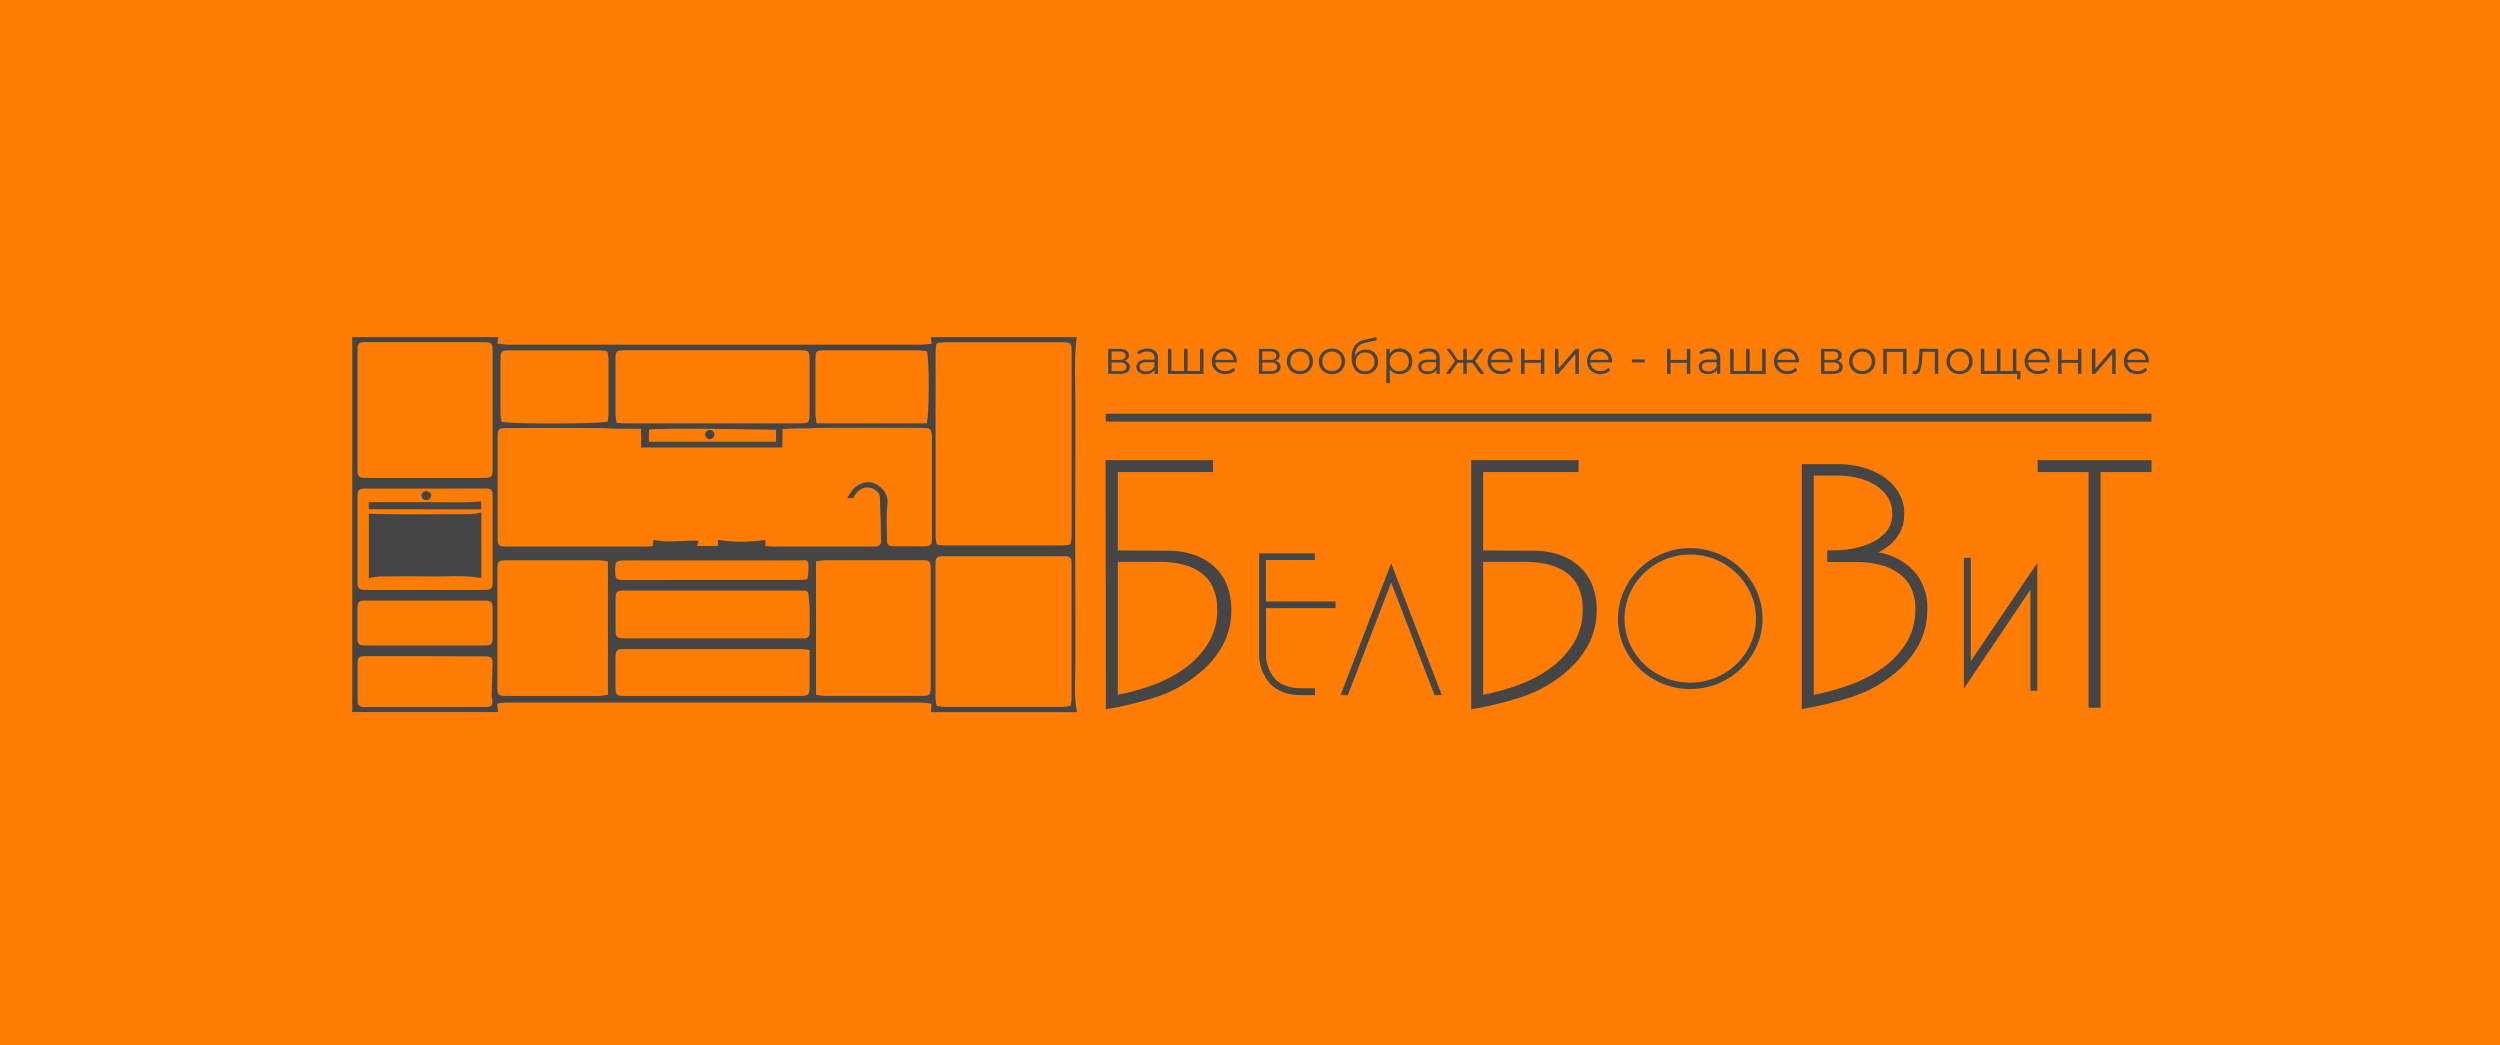 <svg width="660" height="276" viewBox="0 0 660 276" fill="none" xmlns="http://www.w3.org/2000/svg">
<rect width="660" height="276" fill="#FF7D04"/>
<g clip-path="url(#clip0_83_163)">
<path d="M284.333 188H245.718C245.793 187.327 245.861 186.661 245.951 185.806C245.114 185.641 244.266 185.531 243.414 185.477C206.781 185.477 170.142 185.477 133.499 185.477C132.743 185.525 131.991 185.62 131.247 185.762L131.502 187.993H93V89.007H131.547L131.307 90.675C132.196 90.831 133.093 90.936 133.995 90.99C142.102 90.99 150.212 90.99 158.324 90.99H210.737C221.511 90.99 232.284 90.99 243.053 90.99C243.984 90.99 244.915 90.821 245.959 90.719L245.748 89H284.251C283.5 94.954 283.92 100.886 283.905 106.803C283.845 129.448 283.845 152.091 283.905 174.732C283.913 179.142 283.44 183.567 284.333 188ZM162.393 113.159C162.348 113.159 161.95 113.159 161.905 113.159C160.276 113.028 159.007 113.013 157.401 113.006C149.474 112.969 141.546 113.006 133.619 113.006C131.668 113.006 131.367 113.298 131.367 115.244C131.367 124.299 131.367 133.354 131.367 142.41C131.367 143.909 131.758 144.282 133.304 144.282C145.88 144.282 158.454 144.282 171.026 144.282C171.479 144.258 171.931 144.204 172.377 144.121L172.482 142.57C173.983 142.717 175.124 142.943 176.235 142.936C178.593 142.936 180.942 142.775 183.299 142.702C183.67 142.719 184.04 142.765 184.403 142.841L184.005 144.136H189.537V142.512C193.685 143.185 197.919 143.185 202.066 142.512V144.143C202.667 144.194 203.23 144.282 203.8 144.282H220.06C223.663 144.282 227.259 144.282 230.855 144.282C231.951 144.282 232.626 143.872 232.604 142.746C232.521 138.855 232.454 134.964 232.281 131.043C232.174 130.445 231.842 129.908 231.35 129.536C229.414 128.015 226.666 128.461 225.345 131.438L223.663 131.54C224.054 130.897 224.346 130.348 224.699 129.843C226.854 126.764 230.63 126.442 232.957 129.112C233.471 129.647 233.857 130.287 234.086 130.985C234.316 131.684 234.384 132.423 234.285 133.15C233.925 136.353 234.15 139.623 234.18 142.863C234.18 143.946 234.931 144.223 235.952 144.223C238.594 144.223 241.207 144.223 243.879 144.223C245.688 144.223 246.034 143.872 246.034 142.132C246.034 133.262 246.034 124.384 246.034 115.5C246.032 114.888 245.938 114.279 245.756 113.693C245.694 113.535 245.593 113.395 245.462 113.284C245.331 113.173 245.174 113.095 245.005 113.057C243.759 112.962 242.505 112.947 241.252 112.947C233.595 112.947 225.945 112.947 218.288 112.947C216.787 112.947 215.331 112.947 213.447 113.094C211.945 113.094 209.13 113.094 206.548 113.284C206.653 114.695 206.503 116.517 206.548 118.133H169.217C169.314 116.486 169.314 114.835 169.217 113.189C166.897 113.254 164.645 113.159 162.393 113.159ZM247.272 90.631C247.135 91.283 247.043 91.942 246.994 92.606C246.994 108.98 246.994 125.362 246.994 141.751C247.044 142.421 247.147 143.086 247.302 143.741C247.996 143.874 248.698 143.964 249.404 144.011C259.794 144.011 270.183 144.011 280.572 144.011C281.259 143.956 281.941 143.856 282.614 143.711C282.759 143.083 282.856 142.445 282.907 141.802C282.907 125.33 282.907 108.859 282.907 92.387C282.907 90.704 282.554 90.361 280.858 90.361C270.378 90.361 259.899 90.361 249.419 90.361C248.693 90.406 247.971 90.496 247.257 90.631H247.272ZM247.272 186.347C247.958 186.491 248.652 186.589 249.352 186.64C259.741 186.64 270.13 186.64 280.52 186.64C281.232 186.582 281.939 186.476 282.637 186.325C282.762 185.717 282.847 185.101 282.892 184.482C282.892 172.579 282.892 160.678 282.892 148.78C282.892 147.208 282.532 146.849 280.865 146.849C270.251 146.849 259.633 146.849 249.014 146.849C247.287 146.849 246.972 147.215 246.972 148.905C246.972 160.715 246.972 172.525 246.972 184.335C247.023 185.012 247.123 185.684 247.272 186.347ZM94.389 107.995C94.389 113.276 94.389 118.557 94.389 123.838C94.389 125.894 94.681 126.172 96.708 126.172H127.734C129.723 126.172 130.039 125.886 130.046 123.977C130.046 113.503 130.046 103.019 130.046 92.525C130.046 90.66 129.716 90.331 127.847 90.331H96.551C94.719 90.331 94.389 90.638 94.389 92.387V107.995ZM215.428 183.421C216.127 183.56 216.834 183.655 217.545 183.706C226.243 183.706 234.946 183.706 243.654 183.706C245.298 183.706 245.696 183.363 245.703 181.783C245.703 171.123 245.703 160.466 245.703 149.812C245.703 148.239 245.283 147.895 243.654 147.895C234.991 147.895 226.333 147.895 217.68 147.895C216.923 147.946 216.171 148.049 215.428 148.203V183.421ZM160.494 148.203C159.795 148.063 159.088 147.968 158.377 147.917C150.034 147.917 141.697 147.917 133.364 147.917C131.72 147.917 131.315 148.254 131.315 149.834C131.315 160.488 131.315 171.145 131.315 181.805C131.315 183.392 131.72 183.721 133.357 183.721C141.699 183.721 150.039 183.721 158.377 183.721C159.09 183.664 159.798 183.554 160.494 183.392V148.203ZM162.821 111.631C163.639 111.682 164.255 111.755 164.878 111.755H211.33C213.462 111.755 213.709 111.514 213.717 109.356C213.717 104.48 213.717 99.603 213.717 94.727C213.717 92.774 213.402 92.474 211.465 92.474H164.727C162.783 92.474 162.475 92.774 162.475 94.734C162.475 99.664 162.475 104.589 162.475 109.509C162.538 110.231 162.654 110.947 162.821 111.653V111.631ZM213.439 156.958C213.387 155.853 212.501 155.897 211.615 155.897H164.645C162.873 155.897 162.528 156.241 162.513 158.011C162.513 160.769 162.513 163.519 162.513 166.269C162.513 168.259 162.813 168.529 164.9 168.529C180.384 168.529 195.871 168.529 211.36 168.529C211.675 168.529 211.998 168.529 212.313 168.529C212.507 168.545 212.703 168.519 212.886 168.453C213.069 168.387 213.235 168.283 213.372 168.147C213.508 168.012 213.613 167.849 213.678 167.67C213.743 167.49 213.766 167.299 213.747 167.11C213.747 164.916 213.784 162.678 213.747 160.454C213.679 159.284 213.522 158.121 213.439 156.958ZM213.732 171.638C212.988 171.501 212.236 171.408 211.48 171.36C195.896 171.36 180.317 171.36 164.742 171.36C162.791 171.36 162.49 171.66 162.49 173.62C162.49 176.195 162.49 178.769 162.49 181.344C162.49 183.465 162.768 183.728 164.9 183.728H210.406C213.732 183.728 213.732 183.728 213.739 180.517L213.732 171.638ZM215.601 111.755C225.36 111.806 235.066 111.755 244.637 111.755C245.388 109.758 245.35 94.332 244.69 92.738C244.061 92.611 243.424 92.527 242.783 92.489C234.275 92.489 225.768 92.489 217.26 92.489C215.639 92.489 215.271 92.855 215.271 94.449C215.271 99.457 215.271 104.47 215.271 109.488C215.329 110.249 215.437 111.007 215.594 111.755H215.601ZM132.418 111.331C134.13 111.982 156.943 111.96 160.396 111.331C160.533 110.711 160.624 110.083 160.666 109.451C160.666 104.575 160.666 99.698 160.666 94.822C160.614 94.126 160.508 93.434 160.351 92.752C159.727 92.63 159.095 92.547 158.459 92.504C150.352 92.504 142.242 92.504 134.13 92.504C132.501 92.504 132.133 92.862 132.133 94.449C132.133 99.467 132.133 104.485 132.133 109.495C132.176 110.113 132.269 110.727 132.411 111.331H132.418ZM112.277 173.218C106.948 173.218 101.618 173.218 96.288 173.218C95.267 173.218 94.426 173.43 94.411 174.615C94.411 178.074 94.411 181.534 94.411 185.001C94.373 185.234 94.393 185.472 94.469 185.696C94.546 185.919 94.677 186.122 94.85 186.285C95.024 186.449 95.236 186.57 95.468 186.636C95.7 186.703 95.945 186.714 96.183 186.669C106.888 186.669 117.592 186.669 128.297 186.669C129.798 186.669 130.234 186.047 129.926 184.657C129.831 184.227 129.788 183.788 129.798 183.348C129.873 180.656 129.994 177.957 130.046 175.302C130.046 173.627 129.708 173.283 127.997 173.283L112.277 173.218ZM112.315 128.988C106.985 128.988 101.655 128.988 96.326 128.988C94.824 128.988 94.396 129.368 94.396 130.867C94.396 138.46 94.396 146.052 94.396 153.644C94.396 155.407 94.757 155.736 96.543 155.736H127.862C129.723 155.736 130.061 155.414 130.061 153.542C130.061 145.994 130.061 138.448 130.061 130.904C130.061 129.317 129.693 128.98 128.042 128.973L112.315 128.988ZM112.09 170.394H127.937C129.671 170.394 130.031 170.072 130.046 168.39C130.046 165.684 130.046 162.978 130.046 160.271C130.046 159.116 129.551 158.56 128.342 158.56H96.063C94.854 158.56 94.351 159.116 94.359 160.271C94.359 162.978 94.359 165.684 94.359 168.39C94.359 170.072 94.727 170.394 96.461 170.394H112.09ZM187.916 153.096C195.798 153.096 203.675 153.096 211.547 153.096C212.11 153.096 213.131 152.95 213.161 152.752C213.423 151.447 213.506 150.114 213.409 148.788C213.289 147.588 212.095 147.947 211.3 147.947C196.046 147.947 180.782 147.947 165.508 147.947C162.505 147.947 162.325 148.093 162.415 151.121C162.46 152.796 162.791 153.118 164.525 153.125L187.916 153.096ZM204.851 113.445C203.35 113.445 172.887 112.845 171.341 113.445C171.341 115.771 171.228 116.085 171.341 116.626C181.047 116.626 192.893 116.626 202.599 116.626H204.851C204.9 115.979 204.9 115.328 204.851 114.681C204.89 114.265 204.9 113.847 204.881 113.43L204.851 113.445Z" fill="#454545"/>
<path d="M127.066 135.285V152.613C122.562 151.735 118.058 152.277 113.591 152.189C109.125 152.101 104.673 152.145 100.207 152.189C99.252 152.267 98.306 152.419 97.376 152.642V135.629C106.385 135.914 115.303 135.702 124.236 135.739C125.19 135.664 126.137 135.512 127.066 135.285Z" fill="#454545"/>
<path d="M97.354 134.452V132.564C102.331 132.564 107.338 132.564 112.367 132.564C117.397 132.564 122.209 132.791 127.028 132.345V134.459L97.354 134.452Z" fill="#454545"/>
<path d="M113.824 130.626C113.844 130.828 113.815 131.032 113.738 131.22C113.661 131.409 113.538 131.576 113.381 131.709C113.223 131.841 113.035 131.935 112.833 131.982C112.631 132.029 112.419 132.028 112.217 131.979C111.279 131.818 111.302 131.014 111.302 130.516C111.302 130.217 112.142 129.587 112.435 129.639C112.848 129.69 113.771 129.917 113.824 130.626Z" fill="#454545"/>
<path d="M186.918 113.598C187.079 113.536 187.251 113.508 187.425 113.515C187.598 113.522 187.767 113.564 187.923 113.639C188.078 113.714 188.215 113.82 188.326 113.95C188.437 114.08 188.518 114.231 188.565 114.393C188.612 114.556 188.623 114.726 188.599 114.893C188.574 115.06 188.513 115.221 188.421 115.363C188.329 115.506 188.207 115.629 188.063 115.723C187.919 115.817 187.756 115.88 187.586 115.909C187.38 115.934 187.172 115.911 186.978 115.844C186.822 115.799 186.679 115.723 186.557 115.619C186.435 115.516 186.338 115.388 186.272 115.244C186.2 115.095 186.16 114.934 186.153 114.769C186.147 114.605 186.175 114.441 186.235 114.287C186.295 114.133 186.387 113.993 186.504 113.875C186.621 113.756 186.762 113.662 186.918 113.598Z" fill="#454545"/>
<path d="M291.873 121.482H320.233V124.63H295.104V145.316L307.566 145.4C310.249 145.288 312.929 145.676 315.462 146.544C317.515 147.276 319.382 148.432 320.933 149.934C322.362 151.352 323.441 153.067 324.089 154.95C324.745 156.833 325.08 158.808 325.08 160.796C325.149 164.073 324.391 167.317 322.872 170.241C321.306 173.115 319.171 175.658 316.593 177.724C313.197 180.577 309.254 182.746 304.992 184.105C300.73 185.48 296.366 186.533 291.938 187.254L291.873 121.482ZM321.31 160.723C321.373 158.727 320.972 156.742 320.136 154.919C319.409 153.396 318.297 152.079 316.905 151.088C315.464 150.089 313.835 149.376 312.112 148.989C310.147 148.534 308.132 148.312 306.112 148.328H295.104V183.434C298.223 182.815 301.287 181.962 304.271 180.883C307.284 179.812 310.126 178.331 312.715 176.486C315.209 174.699 317.323 172.457 318.941 169.885C320.604 167.124 321.44 163.965 321.353 160.765L321.31 160.723Z" fill="#454545"/>
<path d="M343.66 183.518C339.998 183.518 337.208 182.507 335.291 180.485C333.272 178.193 332.242 175.23 332.415 172.214V146.072H347.129V147.835H334.203V158.791H352.59V160.555H334.225V172.214C334.066 174.752 334.91 177.254 336.584 179.204C338.156 180.869 340.515 181.702 343.66 181.702H347.182V183.518H343.66Z" fill="#454545"/>
<path d="M355.821 183.518H353.914L367.271 148.695L380.637 183.518H378.72L367.271 153.796L355.821 183.518Z" fill="#454545"/>
<path d="M388.393 121.482H416.742V124.63H391.548V145.316L404.011 145.4C406.697 145.288 409.38 145.676 411.917 146.544C413.968 147.273 415.832 148.43 417.378 149.934C418.809 151.349 419.889 153.065 420.533 154.95C421.198 156.831 421.536 158.807 421.535 160.796C421.601 164.074 420.839 167.318 419.316 170.241C417.75 173.112 415.62 175.655 413.048 177.724C409.648 180.578 405.701 182.746 401.436 184.105C397.178 185.481 392.817 186.534 388.393 187.254V121.482ZM417.83 160.723C417.887 158.727 417.486 156.744 416.656 154.919C415.923 153.399 414.813 152.083 413.425 151.088C411.988 150.089 410.362 149.376 408.642 148.989C406.673 148.534 404.655 148.312 402.632 148.328H391.548V183.434C394.667 182.816 397.732 181.964 400.715 180.883C403.729 179.814 406.572 178.334 409.159 176.486C411.659 174.702 413.777 172.459 415.396 169.885C417.061 167.124 417.904 163.966 417.83 160.765V160.723Z" fill="#454545"/>
<path d="M446.222 144.718C448.763 144.708 451.278 145.208 453.611 146.187C458.195 148.093 461.845 151.65 463.801 156.115C464.796 158.397 465.309 160.851 465.309 163.331C465.309 165.81 464.796 168.264 463.801 170.546C462.821 172.746 461.425 174.747 459.686 176.444C457.945 178.146 455.882 179.504 453.611 180.443C451.269 181.412 448.751 181.912 446.206 181.912C443.662 181.912 441.143 181.412 438.801 180.443C434.24 178.533 430.604 174.99 428.644 170.546C427.652 168.263 427.143 165.808 427.147 163.328C427.15 160.849 427.667 158.396 428.666 156.115C429.632 153.901 431.025 151.888 432.769 150.186C434.513 148.496 436.566 147.139 438.823 146.187C441.159 145.205 443.678 144.705 446.222 144.718ZM446.222 146.407C443.909 146.395 441.618 146.845 439.49 147.73C435.316 149.456 431.994 152.697 430.227 156.766C429.327 158.838 428.863 161.065 428.863 163.315C428.863 165.565 429.327 167.792 430.227 169.864C431.986 173.939 435.31 177.182 439.49 178.9C441.62 179.772 443.907 180.222 446.217 180.222C448.527 180.222 450.814 179.772 452.944 178.9C455.011 178.047 456.891 176.814 458.48 175.269C460.066 173.714 461.335 171.88 462.217 169.864C463.113 167.791 463.575 165.564 463.575 163.315C463.575 161.066 463.113 158.839 462.217 156.766C461.334 154.753 460.066 152.922 458.48 151.372C456.891 149.823 455.012 148.586 452.944 147.73C450.82 146.846 448.532 146.396 446.222 146.407Z" fill="#454545"/>
<path d="M495.899 145.809C499.55 146.422 502.889 148.202 505.388 150.868C507.75 153.639 508.97 157.166 508.813 160.765C508.866 164.017 508.108 167.233 506.605 170.137C505.048 173.028 502.913 175.587 500.325 177.662C496.929 180.514 492.987 182.683 488.725 184.042C484.463 185.417 480.099 186.47 475.671 187.191V123.633H478.837V183.455C481.982 182.83 485.075 181.977 488.09 180.904C491.173 179.832 494.09 178.352 496.76 176.507C499.324 174.742 501.503 172.498 503.169 169.906C504.878 167.149 505.741 163.974 505.657 160.754C505.723 158.748 505.286 156.756 504.386 154.95C503.591 153.415 502.414 152.097 500.961 151.12C499.435 150.125 497.733 149.413 495.942 149.021C493.975 148.572 491.962 148.35 489.942 148.36H482.402V145.285H484.384C486.022 145.269 487.656 145.107 489.264 144.802C490.97 144.491 492.625 143.958 494.186 143.217C495.669 142.518 496.978 141.511 498.02 140.268C499.068 138.966 499.613 137.346 499.561 135.692C499.613 134.059 499.154 132.449 498.247 131.074C497.37 129.796 496.215 128.721 494.865 127.926C493.434 127.094 491.878 126.485 490.255 126.121C488.655 125.752 487.018 125.562 485.375 125.554H475.681V122.531H485.375C487.452 122.534 489.52 122.802 491.526 123.329C493.5 123.827 495.374 124.643 497.073 125.743C498.709 126.81 500.094 128.206 501.133 129.836C502.226 131.615 502.775 133.661 502.717 135.734C502.761 137.882 502.113 139.989 500.864 141.758C499.591 143.5 497.882 144.895 495.899 145.809Z" fill="#454545"/>
<path d="M537.841 148.643V182.353H536.032V155.664L518.475 181.786V147.258H520.284V174.544L537.841 148.643Z" fill="#454545"/>
<path d="M568 121.482V124.63H554.547V186.845H551.38V124.63H537.927V121.482H568Z" fill="#454545"/>
<path d="M567.989 109.203H291.916V111.302H567.989V109.203Z" fill="#454545"/>
<path d="M298.271 96.903C298.286 97.161 298.233 97.418 298.118 97.652C298.004 97.885 297.83 98.086 297.614 98.236C297.029 98.593 296.342 98.759 295.654 98.708H292.562V92.096H295.567C296.206 92.064 296.839 92.218 297.388 92.537C297.6 92.673 297.772 92.861 297.887 93.082C298.003 93.303 298.057 93.549 298.045 93.796C298.054 94.129 297.948 94.454 297.743 94.72C297.522 94.985 297.226 95.181 296.892 95.287C297.29 95.334 297.655 95.528 297.911 95.828C298.167 96.129 298.296 96.513 298.271 96.903ZM293.456 95.024H295.503C295.925 95.047 296.344 94.948 296.709 94.741C296.847 94.645 296.958 94.517 297.032 94.368C297.105 94.22 297.139 94.055 297.129 93.891C297.138 93.729 297.104 93.568 297.031 93.423C296.957 93.278 296.846 93.153 296.709 93.062C296.342 92.861 295.923 92.766 295.503 92.789H293.456V95.024ZM296.935 97.721C297.082 97.628 297.201 97.498 297.278 97.345C297.356 97.192 297.39 97.021 297.377 96.85C297.385 96.684 297.352 96.518 297.28 96.367C297.209 96.215 297.102 96.082 296.968 95.979C296.587 95.761 296.147 95.662 295.708 95.696H293.456V98.005H295.611C296.071 98.036 296.531 97.937 296.935 97.721Z" fill="#454545"/>
<path d="M305.003 92.684C305.254 92.937 305.446 93.239 305.569 93.57C305.691 93.901 305.741 94.253 305.714 94.604V98.708H304.798V97.658C304.584 98.012 304.265 98.294 303.883 98.466C303.44 98.674 302.952 98.774 302.461 98.76C301.812 98.796 301.171 98.606 300.651 98.225C300.445 98.057 300.28 97.846 300.166 97.609C300.052 97.371 299.993 97.112 299.993 96.85C299.993 96.588 300.052 96.329 300.166 96.092C300.28 95.854 300.445 95.644 300.651 95.475C301.232 95.078 301.937 94.892 302.644 94.951H304.798V94.552C304.816 94.314 304.782 94.075 304.698 93.851C304.615 93.627 304.484 93.422 304.314 93.25C303.911 92.924 303.393 92.762 302.87 92.799C302.448 92.8 302.029 92.871 301.632 93.009C301.257 93.131 300.912 93.328 300.619 93.586L300.199 92.915C300.565 92.619 300.985 92.395 301.438 92.253C301.931 92.096 302.448 92.018 302.967 92.022C303.709 91.974 304.44 92.212 305.003 92.684ZM303.926 97.721C304.311 97.468 304.602 97.1 304.755 96.672V95.622H302.601C301.438 95.622 300.856 96.021 300.856 96.808C300.846 96.985 300.882 97.162 300.962 97.322C301.041 97.481 301.16 97.619 301.308 97.721C301.684 97.964 302.13 98.082 302.579 98.057C303.067 98.086 303.552 97.969 303.969 97.721H303.926Z" fill="#454545"/>
<path d="M317.724 92.096V98.718H308.342V92.096H309.257V97.931H312.597V92.096H313.512V97.931H316.808V92.096H317.724Z" fill="#454545"/>
<path d="M326.513 95.675H320.826C320.841 95.992 320.921 96.303 321.062 96.59C321.203 96.876 321.401 97.132 321.644 97.343C322.163 97.773 322.828 97.997 323.508 97.973C323.907 97.977 324.302 97.902 324.671 97.753C325.023 97.607 325.336 97.384 325.586 97.102L326.103 97.69C325.799 98.042 325.411 98.316 324.973 98.487C324.436 98.698 323.858 98.794 323.28 98.767C322.702 98.739 322.136 98.591 321.623 98.33C321.094 98.056 320.657 97.641 320.363 97.133C320.056 96.602 319.9 96.001 319.91 95.391C319.903 94.788 320.051 94.193 320.341 93.66C320.617 93.16 321.031 92.746 321.537 92.463C322.055 92.181 322.639 92.033 323.233 92.033C323.827 92.033 324.411 92.181 324.929 92.463C325.422 92.75 325.827 93.159 326.103 93.649C326.391 94.186 326.535 94.786 326.524 95.391L326.513 95.675ZM321.59 93.408C321.138 93.826 320.864 94.396 320.826 95.003H325.651C325.611 94.399 325.343 93.83 324.897 93.408C324.448 93.001 323.852 92.782 323.238 92.799C322.936 92.79 322.635 92.839 322.352 92.943C322.069 93.048 321.81 93.206 321.59 93.408Z" fill="#454545"/>
<path d="M338.059 96.903C338.074 97.161 338.022 97.418 337.907 97.652C337.792 97.885 337.618 98.086 337.402 98.236C336.816 98.59 336.13 98.755 335.442 98.708H332.351V92.096H335.345C335.987 92.062 336.624 92.216 337.176 92.537C337.387 92.675 337.558 92.863 337.673 93.083C337.788 93.304 337.843 93.549 337.833 93.796C337.837 94.128 337.731 94.452 337.532 94.72C337.31 94.985 337.014 95.181 336.681 95.287C337.079 95.334 337.443 95.528 337.699 95.828C337.955 96.129 338.084 96.513 338.059 96.903ZM333.245 95.024H335.28C335.706 95.049 336.13 94.951 336.498 94.741C336.636 94.645 336.747 94.517 336.82 94.369C336.893 94.22 336.927 94.055 336.918 93.891C336.926 93.729 336.892 93.568 336.819 93.423C336.745 93.278 336.635 93.153 336.498 93.062C336.127 92.86 335.704 92.766 335.28 92.789H333.245V95.024ZM336.724 97.721C336.869 97.627 336.985 97.496 337.061 97.343C337.136 97.19 337.169 97.02 337.155 96.85C337.163 96.685 337.132 96.52 337.063 96.368C336.993 96.217 336.888 96.084 336.756 95.979C336.376 95.761 335.936 95.662 335.496 95.696H333.245V98.005H335.399C335.859 98.034 336.318 97.936 336.724 97.721Z" fill="#454545"/>
<path d="M341.42 98.33C340.898 98.051 340.466 97.637 340.171 97.133C339.864 96.602 339.708 96.001 339.718 95.391C339.708 94.785 339.864 94.187 340.171 93.66C340.466 93.156 340.898 92.742 341.42 92.463C341.964 92.181 342.57 92.034 343.186 92.034C343.802 92.034 344.409 92.181 344.953 92.463C345.473 92.741 345.902 93.155 346.192 93.66C346.49 94.19 346.642 94.787 346.633 95.391C346.642 95.999 346.49 96.599 346.192 97.133C345.902 97.638 345.473 98.052 344.953 98.33C344.411 98.619 343.804 98.771 343.186 98.771C342.569 98.771 341.961 98.619 341.42 98.33ZM344.479 97.658C344.862 97.442 345.176 97.126 345.384 96.745C345.604 96.327 345.715 95.862 345.707 95.391C345.716 94.924 345.605 94.462 345.384 94.048C345.182 93.663 344.867 93.345 344.479 93.135C344.087 92.912 343.64 92.8 343.186 92.81C342.73 92.801 342.279 92.913 341.883 93.135C341.5 93.351 341.186 93.667 340.978 94.048C340.757 94.462 340.646 94.924 340.655 95.391C340.647 95.862 340.758 96.327 340.978 96.745C341.193 97.122 341.505 97.436 341.883 97.658C342.282 97.871 342.731 97.98 343.186 97.973C343.649 97.987 344.107 97.878 344.511 97.658H344.479Z" fill="#454545"/>
<path d="M349.875 98.33C349.354 98.051 348.921 97.637 348.626 97.134C348.319 96.602 348.163 96.001 348.173 95.392C348.163 94.785 348.319 94.188 348.626 93.66C348.921 93.157 349.354 92.743 349.875 92.463C350.419 92.18 351.025 92.032 351.642 92.032C352.258 92.032 352.865 92.18 353.408 92.463C353.928 92.741 354.357 93.156 354.647 93.66C354.945 94.19 355.097 94.787 355.088 95.392C355.097 96 354.945 96.6 354.647 97.134C354.357 97.638 353.928 98.053 353.408 98.33C352.867 98.62 352.259 98.771 351.642 98.771C351.024 98.771 350.417 98.62 349.875 98.33ZM352.934 97.659C353.317 97.442 353.631 97.126 353.839 96.745C354.059 96.327 354.17 95.862 354.162 95.392C354.171 94.924 354.06 94.463 353.839 94.048C353.637 93.663 353.322 93.345 352.934 93.135C352.542 92.912 352.095 92.8 351.642 92.81C351.185 92.801 350.734 92.914 350.338 93.135C349.955 93.351 349.642 93.668 349.434 94.048C349.212 94.463 349.101 94.924 349.11 95.392C349.102 95.862 349.213 96.327 349.434 96.745C349.648 97.122 349.96 97.437 350.338 97.659C350.737 97.872 351.187 97.98 351.642 97.973C352.093 97.981 352.539 97.873 352.934 97.659Z" fill="#454545"/>
<path d="M362.24 92.652C362.728 92.919 363.128 93.316 363.393 93.796C363.679 94.315 363.824 94.897 363.813 95.486C363.823 96.084 363.671 96.674 363.371 97.197C363.096 97.692 362.676 98.098 362.165 98.362C361.62 98.65 361.008 98.795 360.388 98.781C359.887 98.805 359.388 98.713 358.931 98.512C358.474 98.312 358.073 98.008 357.76 97.627C357.106 96.704 356.781 95.598 356.833 94.478C356.761 93.333 357.051 92.194 357.663 91.215C358.305 90.405 359.235 89.858 360.269 89.682L363.318 89L363.468 89.819L360.603 90.459C359.777 90.584 359.019 90.976 358.449 91.571C357.941 92.258 357.676 93.087 357.695 93.933C357.958 93.438 358.357 93.023 358.848 92.736C359.359 92.441 359.944 92.288 360.539 92.295C361.128 92.267 361.715 92.39 362.24 92.652ZM361.68 97.721C362.054 97.505 362.36 97.193 362.564 96.819C362.774 96.412 362.881 95.962 362.876 95.507C362.889 95.061 362.781 94.619 362.564 94.227C362.367 93.859 362.064 93.555 361.691 93.355C361.298 93.148 360.856 93.043 360.409 93.051C359.963 93.045 359.521 93.149 359.128 93.355C358.755 93.559 358.449 93.861 358.244 94.227C358.032 94.621 357.924 95.061 357.932 95.507C357.927 95.962 358.034 96.412 358.244 96.819C358.448 97.193 358.753 97.505 359.128 97.721C359.519 97.933 359.961 98.042 360.409 98.036C360.854 98.043 361.293 97.934 361.68 97.721Z" fill="#454545"/>
<path d="M371.213 92.453C371.721 92.734 372.142 93.144 372.43 93.639C372.713 94.184 372.86 94.786 372.86 95.397C372.86 96.007 372.713 96.61 372.43 97.155C372.143 97.654 371.722 98.067 371.213 98.351C370.681 98.633 370.084 98.778 369.479 98.771C368.963 98.776 368.453 98.661 367.992 98.435C367.55 98.209 367.178 97.872 366.915 97.459V101.153H366V92.096H366.883V93.397C367.138 92.959 367.51 92.597 367.96 92.348C368.433 92.112 368.958 91.993 369.489 92.002C370.094 92.004 370.688 92.159 371.213 92.453ZM370.706 97.7C371.091 97.482 371.407 97.167 371.622 96.787C371.842 96.369 371.953 95.904 371.945 95.433C371.953 94.967 371.842 94.505 371.622 94.09C371.407 93.711 371.091 93.395 370.706 93.177C370.312 92.962 369.866 92.85 369.414 92.852C368.961 92.847 368.515 92.959 368.121 93.177C367.738 93.393 367.425 93.709 367.217 94.09C366.988 94.502 366.873 94.965 366.883 95.433C366.873 95.905 366.988 96.371 367.217 96.787C367.425 97.168 367.738 97.484 368.121 97.7C368.516 97.915 368.962 98.023 369.414 98.015C369.869 98.008 370.315 97.885 370.706 97.658V97.7Z" fill="#454545"/>
<path d="M379.388 92.684C379.639 92.937 379.831 93.239 379.954 93.57C380.076 93.901 380.126 94.254 380.099 94.604V98.708H379.216V97.658C379.005 98.011 378.69 98.293 378.311 98.466C377.864 98.674 377.373 98.774 376.878 98.76C376.23 98.793 375.59 98.603 375.069 98.225C374.853 98.059 374.68 97.847 374.565 97.605C374.449 97.362 374.392 97.097 374.401 96.829C374.391 96.572 374.442 96.316 374.55 96.081C374.659 95.846 374.821 95.639 375.026 95.475C375.607 95.081 376.312 94.895 377.018 94.951H379.173V94.552C379.191 94.313 379.156 94.073 379.07 93.849C378.985 93.624 378.851 93.42 378.677 93.251C378.278 92.923 377.764 92.761 377.244 92.799C376.822 92.8 376.403 92.871 376.006 93.009C375.61 93.127 375.243 93.324 374.929 93.586L374.519 92.915C374.885 92.619 375.306 92.395 375.758 92.254C376.248 92.097 376.761 92.019 377.277 92.023C377.656 91.989 378.039 92.031 378.401 92.144C378.764 92.258 379.099 92.441 379.388 92.684ZM378.311 97.721C378.696 97.468 378.987 97.1 379.14 96.672V95.622H376.986C375.823 95.622 375.241 96.021 375.241 96.808C375.231 96.985 375.267 97.162 375.347 97.322C375.426 97.481 375.545 97.619 375.693 97.721C376.065 97.964 376.507 98.082 376.954 98.057C377.445 98.086 377.933 97.969 378.354 97.721H378.311Z" fill="#454545"/>
<path d="M388.705 95.759H387.229V98.708H386.314V95.759H384.838L382.759 98.708H381.682L384.127 95.297L381.854 92.096H382.845L384.838 95.003H386.314V92.096H387.229V95.003H388.705L390.708 92.096H391.699L389.448 95.318L391.893 98.718H390.816L388.705 95.759Z" fill="#454545"/>
<path d="M399.314 95.675H393.638C393.671 96.313 393.961 96.913 394.446 97.343C394.966 97.771 395.63 97.995 396.309 97.973C396.708 97.977 397.104 97.902 397.473 97.753C397.826 97.609 398.14 97.386 398.388 97.102L398.905 97.69C398.601 98.042 398.212 98.316 397.774 98.487C397.239 98.698 396.663 98.793 396.087 98.766C395.51 98.739 394.947 98.59 394.435 98.33C393.907 98.056 393.47 97.641 393.175 97.133C392.868 96.602 392.712 96.001 392.723 95.391C392.71 94.788 392.859 94.191 393.153 93.66C393.425 93.16 393.836 92.746 394.338 92.463C394.854 92.169 395.443 92.02 396.04 92.033C396.634 92.022 397.219 92.171 397.731 92.463C398.227 92.745 398.634 93.156 398.905 93.649C399.201 94.184 399.35 94.784 399.336 95.391L399.314 95.675ZM394.392 93.408C393.942 93.827 393.673 94.397 393.638 95.003H398.507C398.472 94.397 398.202 93.827 397.753 93.408C397.531 93.205 397.27 93.047 396.985 92.943C396.701 92.838 396.398 92.79 396.094 92.799C395.783 92.783 395.471 92.828 395.179 92.933C394.886 93.037 394.618 93.199 394.392 93.408Z" fill="#454545"/>
<path d="M401.566 92.096H402.481V95.024H406.79V92.096H407.705V98.718H406.79V95.79H402.481V98.718H401.566V92.096Z" fill="#454545"/>
<path d="M410.495 92.096H411.432V97.343L415.966 92.096H416.817V98.718H415.891V93.471L411.378 98.718H410.549L410.495 92.096Z" fill="#454545"/>
<path d="M425.531 95.675H419.844C419.859 95.992 419.94 96.303 420.08 96.59C420.221 96.876 420.419 97.133 420.663 97.344C421.177 97.773 421.838 97.998 422.515 97.973C422.914 97.979 423.311 97.904 423.678 97.753C424.035 97.61 424.353 97.387 424.605 97.102L425.111 97.69C424.825 98.038 424.455 98.312 424.034 98.487C423.56 98.68 423.05 98.776 422.537 98.771C421.89 98.784 421.252 98.632 420.684 98.33C420.156 98.056 419.719 97.641 419.424 97.134C419.117 96.602 418.961 96.001 418.972 95.391C418.959 94.788 419.108 94.191 419.402 93.66C419.679 93.16 420.093 92.746 420.598 92.463C421.115 92.181 421.697 92.033 422.289 92.033C422.881 92.033 423.464 92.181 423.98 92.463C424.479 92.743 424.886 93.154 425.154 93.649C425.45 94.184 425.599 94.784 425.585 95.391L425.531 95.675ZM420.598 93.408C420.153 93.83 419.884 94.399 419.844 95.003H424.669C424.631 94.396 424.358 93.826 423.905 93.408C423.448 93.015 422.86 92.799 422.251 92.799C421.642 92.799 421.055 93.015 420.598 93.408Z" fill="#454545"/>
<path d="M430.82 94.898H434.202V95.685H430.82V94.898Z" fill="#454545"/>
<path d="M440.104 92.096H441.02V95.024H445.328V92.096H446.244V98.718H445.328V95.79H441.02V98.718H440.104V92.096Z" fill="#454545"/>
<path d="M453.439 92.684C453.69 92.937 453.882 93.239 454.005 93.57C454.127 93.901 454.177 94.253 454.15 94.604V98.708H453.267V97.658C453.056 98.011 452.741 98.293 452.362 98.466C451.915 98.674 451.424 98.774 450.929 98.76C450.281 98.793 449.641 98.603 449.12 98.225C448.904 98.059 448.732 97.847 448.616 97.604C448.5 97.362 448.444 97.097 448.452 96.829C448.442 96.572 448.493 96.316 448.601 96.081C448.71 95.846 448.872 95.639 449.077 95.475C449.658 95.081 450.363 94.895 451.069 94.951H453.224V94.552C453.242 94.313 453.207 94.073 453.121 93.849C453.036 93.624 452.902 93.42 452.728 93.25C452.329 92.923 451.815 92.761 451.296 92.799C450.873 92.8 450.454 92.871 450.057 93.009C449.68 93.133 449.332 93.33 449.034 93.586L448.624 92.915C448.99 92.619 449.41 92.394 449.863 92.253C450.357 92.096 450.873 92.018 451.392 92.022C452.137 91.971 452.873 92.209 453.439 92.684ZM452.362 97.721C452.747 97.468 453.038 97.1 453.191 96.672V95.622H451.037C449.874 95.622 449.292 96.021 449.292 96.808C449.282 96.985 449.319 97.162 449.398 97.321C449.477 97.481 449.596 97.619 449.744 97.721C450.116 97.964 450.558 98.082 451.005 98.057C451.481 98.078 451.953 97.961 452.362 97.721Z" fill="#454545"/>
<path d="M466.149 92.096V98.718H456.767V92.096H457.683V97.931H460.979V92.096H461.905V97.931H465.19V92.096H466.149Z" fill="#454545"/>
<path d="M474.916 95.675H469.229C469.245 95.992 469.325 96.303 469.466 96.59C469.606 96.876 469.804 97.133 470.048 97.344C470.562 97.773 471.224 97.998 471.901 97.973C472.3 97.978 472.696 97.903 473.064 97.753C473.418 97.609 473.731 97.386 473.979 97.102L474.496 97.69C474.192 98.042 473.804 98.316 473.365 98.487C472.83 98.698 472.255 98.794 471.678 98.766C471.102 98.739 470.538 98.59 470.026 98.33C469.498 98.056 469.061 97.641 468.766 97.134C468.46 96.602 468.304 96.001 468.314 95.391C468.301 94.788 468.45 94.191 468.745 93.66C469.02 93.163 469.43 92.749 469.929 92.463C470.445 92.169 471.034 92.02 471.631 92.033C472.225 92.019 472.811 92.168 473.322 92.463C473.821 92.743 474.228 93.154 474.496 93.649C474.793 94.184 474.941 94.784 474.927 95.391L474.916 95.675ZM469.983 93.408C469.538 93.83 469.269 94.399 469.229 95.003H474.044C474.009 94.397 473.74 93.827 473.29 93.408C472.833 93.015 472.246 92.799 471.637 92.799C471.028 92.799 470.44 93.015 469.983 93.408Z" fill="#454545"/>
<path d="M486.463 96.903C486.478 97.161 486.425 97.418 486.31 97.651C486.196 97.885 486.022 98.085 485.806 98.236C485.219 98.588 484.534 98.753 483.846 98.708H480.754V92.096H483.749C484.387 92.06 485.022 92.213 485.569 92.537C485.781 92.673 485.954 92.861 486.069 93.082C486.184 93.303 486.238 93.549 486.226 93.796C486.236 94.128 486.129 94.454 485.925 94.72C485.705 94.982 485.414 95.179 485.084 95.287C485.481 95.336 485.844 95.531 486.1 95.831C486.356 96.13 486.485 96.513 486.463 96.903ZM481.648 95.024H483.684C484.106 95.047 484.526 94.948 484.891 94.741C485.029 94.645 485.14 94.517 485.213 94.368C485.286 94.22 485.32 94.055 485.311 93.891C485.319 93.729 485.285 93.568 485.212 93.423C485.138 93.277 485.028 93.153 484.891 93.062C484.524 92.858 484.105 92.763 483.684 92.789H481.648V95.024ZM485.117 97.721C485.264 97.628 485.382 97.498 485.46 97.345C485.537 97.191 485.571 97.021 485.558 96.85C485.567 96.685 485.536 96.519 485.466 96.368C485.397 96.217 485.292 96.083 485.16 95.979C484.776 95.759 484.332 95.66 483.889 95.696H481.648V98.005H483.803C484.259 98.034 484.715 97.936 485.117 97.721Z" fill="#454545"/>
<path d="M489.845 98.33C489.325 98.052 488.896 97.638 488.607 97.134C488.3 96.602 488.144 96.001 488.154 95.391C488.144 94.785 488.3 94.187 488.607 93.66C488.896 93.156 489.325 92.741 489.845 92.463C490.391 92.181 490.999 92.034 491.617 92.034C492.235 92.034 492.843 92.181 493.389 92.463C493.908 92.738 494.335 93.154 494.617 93.66C494.923 94.187 495.08 94.785 495.069 95.391C495.079 96.001 494.923 96.602 494.617 97.134C494.335 97.64 493.908 98.055 493.389 98.33C492.846 98.619 492.236 98.771 491.617 98.771C490.998 98.771 490.389 98.619 489.845 98.33ZM492.915 97.658C493.295 97.442 493.605 97.126 493.809 96.745C494.029 96.327 494.14 95.862 494.132 95.391C494.141 94.924 494.03 94.462 493.809 94.048C493.611 93.663 493.3 93.345 492.915 93.135C492.517 92.922 492.071 92.81 491.617 92.81C491.163 92.81 490.717 92.922 490.319 93.135C489.931 93.345 489.616 93.663 489.414 94.048C489.189 94.462 489.074 94.923 489.08 95.391C489.076 95.863 489.191 96.328 489.414 96.745C489.622 97.126 489.936 97.442 490.319 97.658C490.719 97.865 491.165 97.973 491.617 97.973C492.07 97.973 492.515 97.865 492.915 97.658Z" fill="#454545"/>
<path d="M503.331 92.096V98.718H502.415V92.883H498.107V98.718H497.191V92.096H503.331Z" fill="#454545"/>
<path d="M511.7 92.096V98.718H510.784V92.883H507.553L507.467 94.52C507.439 95.586 507.272 96.644 506.971 97.669C506.905 97.978 506.732 98.256 506.481 98.457C506.23 98.657 505.917 98.768 505.592 98.771C505.37 98.765 505.15 98.733 504.935 98.676L505 97.9C505.105 97.931 505.214 97.949 505.323 97.952C505.488 97.955 505.651 97.912 505.792 97.829C505.933 97.745 506.047 97.624 506.12 97.48C506.318 97.111 506.439 96.708 506.476 96.294C506.54 95.822 506.594 95.244 506.637 94.426L506.756 92.064L511.7 92.096Z" fill="#454545"/>
<path d="M515.556 98.33C515.036 98.053 514.606 97.638 514.317 97.134C514.011 96.602 513.854 96.001 513.865 95.392C513.854 94.785 514.01 94.188 514.317 93.66C514.606 93.156 515.036 92.741 515.556 92.463C516.099 92.18 516.706 92.032 517.322 92.032C517.938 92.032 518.545 92.18 519.089 92.463C519.609 92.741 520.038 93.156 520.327 93.66C520.631 94.188 520.783 94.786 520.769 95.392C520.783 96 520.63 96.601 520.327 97.134C520.038 97.638 519.609 98.053 519.089 98.33C518.547 98.62 517.94 98.771 517.322 98.771C516.705 98.771 516.097 98.62 515.556 98.33ZM518.625 97.659C519.003 97.439 519.312 97.124 519.519 96.745C519.74 96.327 519.851 95.862 519.843 95.392C519.852 94.924 519.741 94.463 519.519 94.048C519.319 93.666 519.008 93.349 518.625 93.135C518.229 92.914 517.779 92.801 517.322 92.81C516.869 92.8 516.421 92.912 516.03 93.135C515.641 93.345 515.326 93.663 515.125 94.048C514.895 94.46 514.78 94.923 514.791 95.392C514.781 95.863 514.896 96.329 515.125 96.745C515.333 97.126 515.646 97.442 516.03 97.659C516.424 97.873 516.87 97.981 517.322 97.973C517.777 97.98 518.226 97.872 518.625 97.659Z" fill="#454545"/>
<path d="M532.316 92.096V98.718H522.945V92.096H523.86V97.931H527.189V92.096H528.115V97.931H531.4V92.096H532.316ZM533.393 97.931V100.167H532.52V98.708H531.378V97.921L533.393 97.931Z" fill="#454545"/>
<path d="M541.094 95.675H535.407C535.422 95.992 535.502 96.303 535.643 96.59C535.784 96.876 535.982 97.133 536.225 97.344C536.74 97.773 537.401 97.998 538.078 97.973C538.477 97.979 538.873 97.904 539.241 97.753C539.598 97.61 539.915 97.387 540.168 97.102L540.685 97.69C540.38 98.042 539.992 98.316 539.554 98.487C539.079 98.68 538.57 98.776 538.056 98.771C537.41 98.784 536.771 98.632 536.204 98.33C535.675 98.056 535.238 97.641 534.944 97.134C534.637 96.602 534.481 96.001 534.491 95.391C534.479 94.788 534.627 94.191 534.922 93.66C535.198 93.16 535.612 92.746 536.118 92.463C536.634 92.181 537.216 92.033 537.809 92.033C538.401 92.033 538.983 92.181 539.5 92.463C539.999 92.745 540.409 93.155 540.685 93.649C540.972 94.187 541.116 94.786 541.105 95.391L541.094 95.675ZM536.161 93.408C535.715 93.83 535.447 94.399 535.407 95.003H540.232C540.194 94.396 539.92 93.826 539.467 93.408C539.011 93.015 538.423 92.799 537.814 92.799C537.205 92.799 536.617 93.015 536.161 93.408Z" fill="#454545"/>
<path d="M543.345 92.096H544.261V95.024H548.569V92.096H549.485V98.718H548.569V95.79H544.261V98.718H543.345V92.096Z" fill="#454545"/>
<path d="M552.263 92.096H553.179V97.343L557.714 92.096H558.532V98.718H557.617V93.471L553.093 98.718H552.263V92.096Z" fill="#454545"/>
<path d="M567.3 95.675H561.624C561.638 95.991 561.716 96.302 561.855 96.588C561.994 96.875 562.19 97.132 562.431 97.343C562.95 97.773 563.615 97.997 564.295 97.973C564.694 97.977 565.09 97.902 565.458 97.753C565.812 97.609 566.125 97.386 566.374 97.102L566.891 97.69C566.586 98.042 566.198 98.316 565.76 98.487C565.223 98.698 564.645 98.794 564.067 98.767C563.489 98.739 562.923 98.591 562.41 98.33C561.882 98.056 561.444 97.641 561.15 97.133C560.843 96.602 560.687 96.001 560.697 95.391C560.689 94.787 560.841 94.19 561.139 93.66C561.408 93.158 561.819 92.743 562.324 92.463C562.842 92.181 563.426 92.033 564.02 92.033C564.614 92.033 565.198 92.181 565.717 92.463C566.213 92.746 566.619 93.156 566.891 93.649C567.178 94.186 567.322 94.786 567.311 95.391L567.3 95.675ZM562.378 93.408C561.928 93.827 561.658 94.397 561.624 95.003H566.438C566.398 94.399 566.13 93.83 565.684 93.408C565.462 93.205 565.202 93.047 564.917 92.943C564.632 92.838 564.329 92.79 564.026 92.799C563.723 92.79 563.422 92.839 563.139 92.943C562.856 93.048 562.598 93.206 562.378 93.408Z" fill="#454545"/>
</g>
<defs>
<clipPath id="clip0_83_163">
<rect width="475" height="99" fill="white" transform="translate(93 89)"/>
</clipPath>
</defs>
</svg>
